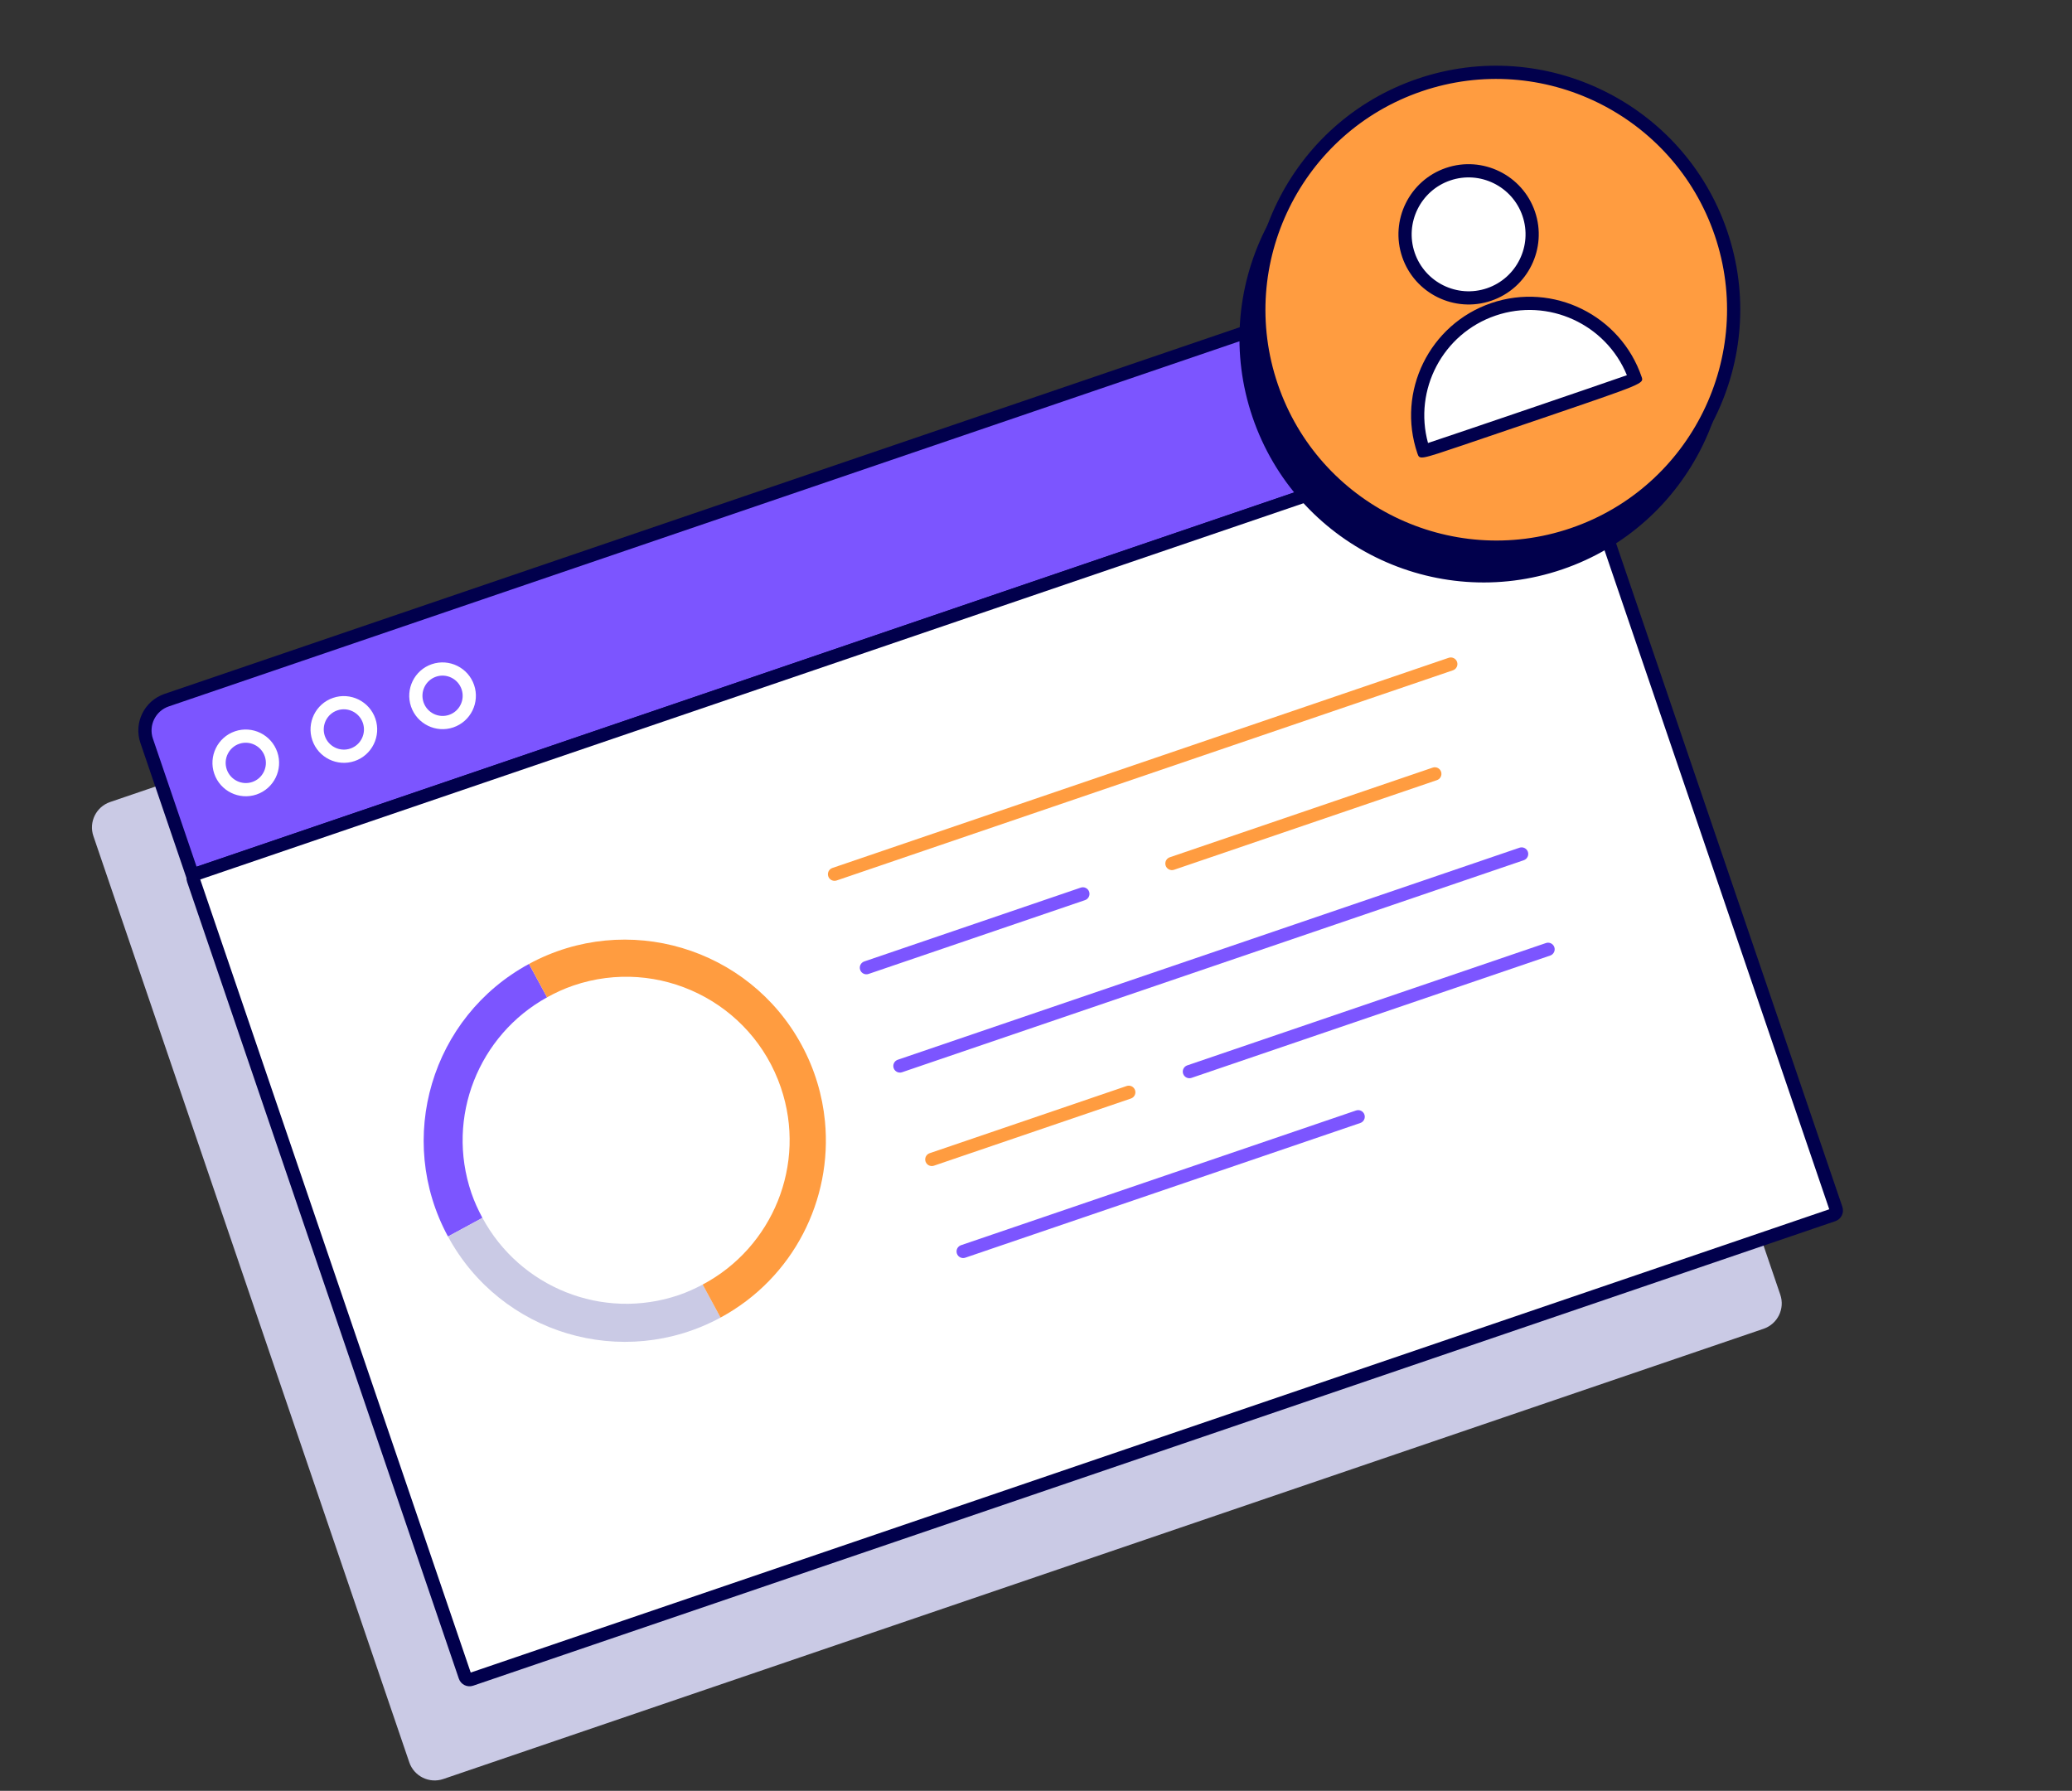 <svg width="199" height="172" viewBox="0 0 199 172" fill="none" xmlns="http://www.w3.org/2000/svg">
<rect x="0" y="0" width="199" height="172" fill="#333333" stroke="none"/>
<path d="M42.578 170.864L169.377 127.622C170.725 127.163 171.444 125.699 170.985 124.351L140.648 35.395C140.189 34.047 138.725 33.328 137.377 33.787L10.578 77.029C9.23 77.489 8.511 78.953 8.97 80.3L39.307 169.257C39.766 170.605 41.231 171.324 42.578 170.864Z" fill="#CACAE5"/>
<path d="M18.485 84.049L150.147 39.148L146.038 27.1C145.33 25.024 143.072 23.914 140.996 24.622L16.004 67.248C14.397 67.796 13.539 69.542 14.087 71.149L18.486 84.048L18.485 84.049Z" fill="#7C55FF"/>
<path d="M150.951 39.543L18.088 84.853L13.484 71.353C12.824 69.418 13.862 67.307 15.796 66.647L140.788 24.021C143.193 23.201 145.816 24.491 146.636 26.895L150.951 39.543ZM18.879 83.243L149.34 38.752L145.436 27.304C144.842 25.563 142.94 24.628 141.199 25.222L16.207 67.848C14.934 68.282 14.252 69.67 14.686 70.943L18.88 83.242L18.879 83.243Z" fill="#01004C"/>
<path d="M34.06 73.095C32.389 73.665 30.566 72.766 29.996 71.094C29.425 69.421 30.319 67.595 31.99 67.026C33.66 66.456 35.483 67.355 36.054 69.028C36.624 70.701 35.73 72.526 34.06 73.095ZM32.399 68.227C31.392 68.57 30.852 69.674 31.197 70.684C31.541 71.694 32.643 72.238 33.65 71.894C34.658 71.551 35.197 70.447 34.853 69.437C34.508 68.427 33.407 67.883 32.399 68.227Z" fill="white"/>
<path d="M43.54 69.861C41.87 70.431 40.047 69.532 39.476 67.859C38.906 66.186 39.8 64.361 41.47 63.791C43.141 63.222 44.964 64.12 45.534 65.793C46.105 67.466 45.211 69.291 43.54 69.861ZM41.88 64.992C40.872 65.336 40.333 66.439 40.677 67.45C41.022 68.46 42.123 69.004 43.131 68.66C44.138 68.316 44.678 67.213 44.333 66.203C43.989 65.193 42.889 64.648 41.88 64.992Z" fill="white"/>
<path d="M24.64 76.306C22.969 76.876 21.146 75.977 20.576 74.304C20.006 72.632 20.899 70.806 22.57 70.237C24.24 69.667 26.063 70.566 26.634 72.239C27.204 73.912 26.309 75.737 24.64 76.306ZM22.98 71.438C21.972 71.781 21.433 72.885 21.777 73.895C22.121 74.905 23.223 75.449 24.23 75.105C25.238 74.762 25.777 73.658 25.433 72.648C25.088 71.638 23.987 71.094 22.98 71.438Z" fill="white"/>
<path d="M45.238 161.3L176.068 116.683C176.302 116.604 176.427 116.349 176.348 116.115L150.25 39.59C150.171 39.355 149.916 39.229 149.681 39.309L18.852 83.926C18.617 84.006 18.492 84.26 18.573 84.496L44.67 161.021C44.75 161.255 45.005 161.379 45.238 161.3Z" fill="white"/>
<path d="M176.272 117.285L45.442 161.902C44.877 162.094 44.261 161.791 44.068 161.225L17.971 84.701C17.778 84.136 18.081 83.519 18.645 83.326L149.475 38.71C150.04 38.517 150.657 38.821 150.85 39.386L176.946 115.91C177.139 116.476 176.836 117.093 176.272 117.285ZM45.209 160.64L175.686 116.144L149.709 39.972L19.232 84.468L45.209 160.64Z" fill="#01004C"/>
<path d="M139.544 64.379L80.354 84.565C80.022 84.678 79.662 84.5 79.549 84.169C79.436 83.837 79.613 83.477 79.944 83.364L139.134 63.178C139.466 63.065 139.827 63.242 139.94 63.574C140.053 63.905 139.876 64.266 139.544 64.379Z" fill="#FF9C40"/>
<path d="M104.208 86.453L83.416 93.543C83.085 93.656 82.724 93.479 82.611 93.147C82.498 92.816 82.675 92.455 83.007 92.342L103.798 85.252C104.13 85.139 104.49 85.316 104.603 85.647C104.716 85.979 104.539 86.34 104.208 86.453Z" fill="#7C55FF"/>
<path d="M138.009 74.927L112.76 83.537C112.429 83.65 112.068 83.473 111.955 83.141C111.842 82.81 112.019 82.449 112.35 82.336L137.6 73.725C137.931 73.612 138.292 73.79 138.405 74.121C138.518 74.453 138.341 74.813 138.009 74.927Z" fill="#FF9C40"/>
<path d="M130.648 107.857L92.709 120.795C92.378 120.908 92.017 120.731 91.904 120.399C91.791 120.068 91.968 119.707 92.3 119.594L130.239 106.656C130.57 106.543 130.931 106.72 131.044 107.052C131.157 107.383 130.98 107.744 130.648 107.857Z" fill="#7C55FF"/>
<path d="M146.347 82.619L86.635 102.983C86.304 103.096 85.943 102.918 85.83 102.587C85.717 102.255 85.894 101.895 86.225 101.782L145.937 81.418C146.268 81.305 146.629 81.483 146.742 81.814C146.855 82.145 146.679 82.506 146.347 82.619Z" fill="#7C55FF"/>
<path d="M108.617 105.507L89.698 111.959C89.366 112.072 89.005 111.895 88.892 111.563C88.779 111.232 88.957 110.871 89.288 110.758L108.207 104.306C108.538 104.193 108.899 104.37 109.012 104.702C109.125 105.033 108.949 105.394 108.617 105.507Z" fill="#FF9C40"/>
<path d="M148.886 91.775L114.436 103.524C114.104 103.637 113.744 103.459 113.631 103.128C113.518 102.796 113.695 102.436 114.026 102.323L148.476 90.574C148.808 90.461 149.169 90.638 149.282 90.97C149.395 91.301 149.217 91.662 148.886 91.775Z" fill="#7C55FF"/>
<path d="M45.275 114.586C42.78 107.268 46.002 99.395 52.544 95.787L50.807 92.58C41.428 97.661 37.944 109.384 43.026 118.762L46.333 116.969C45.927 116.213 45.562 115.425 45.275 114.586Z" fill="#7C55FF"/>
<path d="M78.498 103.972C78.126 102.744 77.624 101.534 76.988 100.363C77.624 101.534 78.125 102.745 78.498 103.972Z" fill="white"/>
<path d="M65.206 124.38C57.838 126.892 49.907 123.604 46.335 116.969L43.027 118.762C48.108 128.139 59.83 131.624 69.208 126.543L67.49 123.373C66.762 123.758 66.008 124.106 65.206 124.38Z" fill="#CACAE5"/>
<path d="M76.987 100.363C71.906 90.984 60.184 87.499 50.805 92.58L52.542 95.787C53.339 95.348 54.176 94.959 55.066 94.656C63.273 91.857 72.197 96.242 74.996 104.449C77.522 111.855 74.187 119.826 67.486 123.373L69.204 126.544C76.238 122.733 79.956 115.187 79.231 107.696C79.111 106.447 78.867 105.201 78.494 103.973C78.123 102.745 77.622 101.534 76.987 100.363Z" fill="#FF9C40"/>
<path d="M149.838 54.084C161.757 50.02 168.124 37.063 164.059 25.145C159.995 13.226 147.038 6.859 135.119 10.924C123.201 14.988 116.834 27.945 120.899 39.864C124.963 51.782 137.92 58.149 149.838 54.084Z" fill="#01004C"/>
<path d="M150.042 54.687C137.812 58.858 124.468 52.301 120.297 40.069C116.126 27.839 122.683 14.495 134.913 10.324C147.144 6.153 160.487 12.71 164.658 24.941C168.83 37.173 162.273 50.516 150.042 54.687ZM135.323 11.525C123.755 15.47 117.553 28.092 121.498 39.66C125.443 51.229 138.064 57.432 149.633 53.486C161.202 49.541 167.403 36.92 163.457 25.351C159.513 13.783 146.891 7.58 135.323 11.525Z" fill="#01004C"/>
<path d="M151.063 51.329C162.982 47.264 169.348 34.307 165.284 22.389C161.219 10.47 148.263 4.103 136.344 8.168C124.426 12.232 118.059 25.189 122.123 37.108C126.188 49.026 139.145 55.393 151.063 51.329Z" fill="#FF9C40"/>
<path d="M151.267 51.929C139.036 56.1 125.693 49.544 121.522 37.313C117.35 25.081 123.907 11.738 136.138 7.567C148.369 3.396 161.712 9.952 165.883 22.184C170.055 34.415 163.498 47.758 151.267 51.929ZM136.547 8.768C124.98 12.713 118.777 25.334 122.723 36.903C126.668 48.471 139.29 54.673 150.857 50.728C162.425 46.784 168.627 34.162 164.683 22.594C160.737 11.025 148.115 4.823 136.547 8.768Z" fill="#01004C"/>
<path d="M157.072 36.411C155.156 30.795 149.051 27.795 143.435 29.71C137.819 31.625 134.82 37.731 136.735 43.346C136.747 43.384 157.089 36.462 157.072 36.411Z" fill="white"/>
<path d="M148.216 40.137C145.504 41.062 142.685 42.019 140.544 42.744C136.341 44.164 136.341 44.164 136.132 43.55C134.107 37.613 137.289 31.134 143.227 29.109C149.165 27.084 155.643 30.267 157.669 36.206C157.886 36.839 157.886 36.839 148.216 40.137ZM137.15 42.547C140.121 41.564 153.337 37.059 156.251 36.036C154.241 31.135 148.717 28.579 143.638 30.311C138.559 32.043 135.749 37.441 137.15 42.547Z" fill="#01004C"/>
<path d="M143.018 28.285C146.208 27.197 147.912 23.728 146.824 20.538C145.736 17.348 142.268 15.643 139.078 16.731C135.887 17.819 134.183 21.288 135.271 24.478C136.359 27.668 139.827 29.373 143.018 28.285Z" fill="white"/>
<path d="M143.223 28.884C139.706 30.084 135.87 28.198 134.671 24.682C133.472 21.165 135.357 17.329 138.873 16.13C142.39 14.931 146.226 16.816 147.425 20.332C148.625 23.849 146.739 27.685 143.223 28.884ZM139.283 17.332C136.43 18.305 134.899 21.42 135.872 24.273C136.845 27.127 139.959 28.658 142.814 27.684C145.668 26.711 147.198 23.596 146.225 20.743C145.252 17.89 142.138 16.358 139.283 17.332Z" fill="#01004C"/>
</svg>
